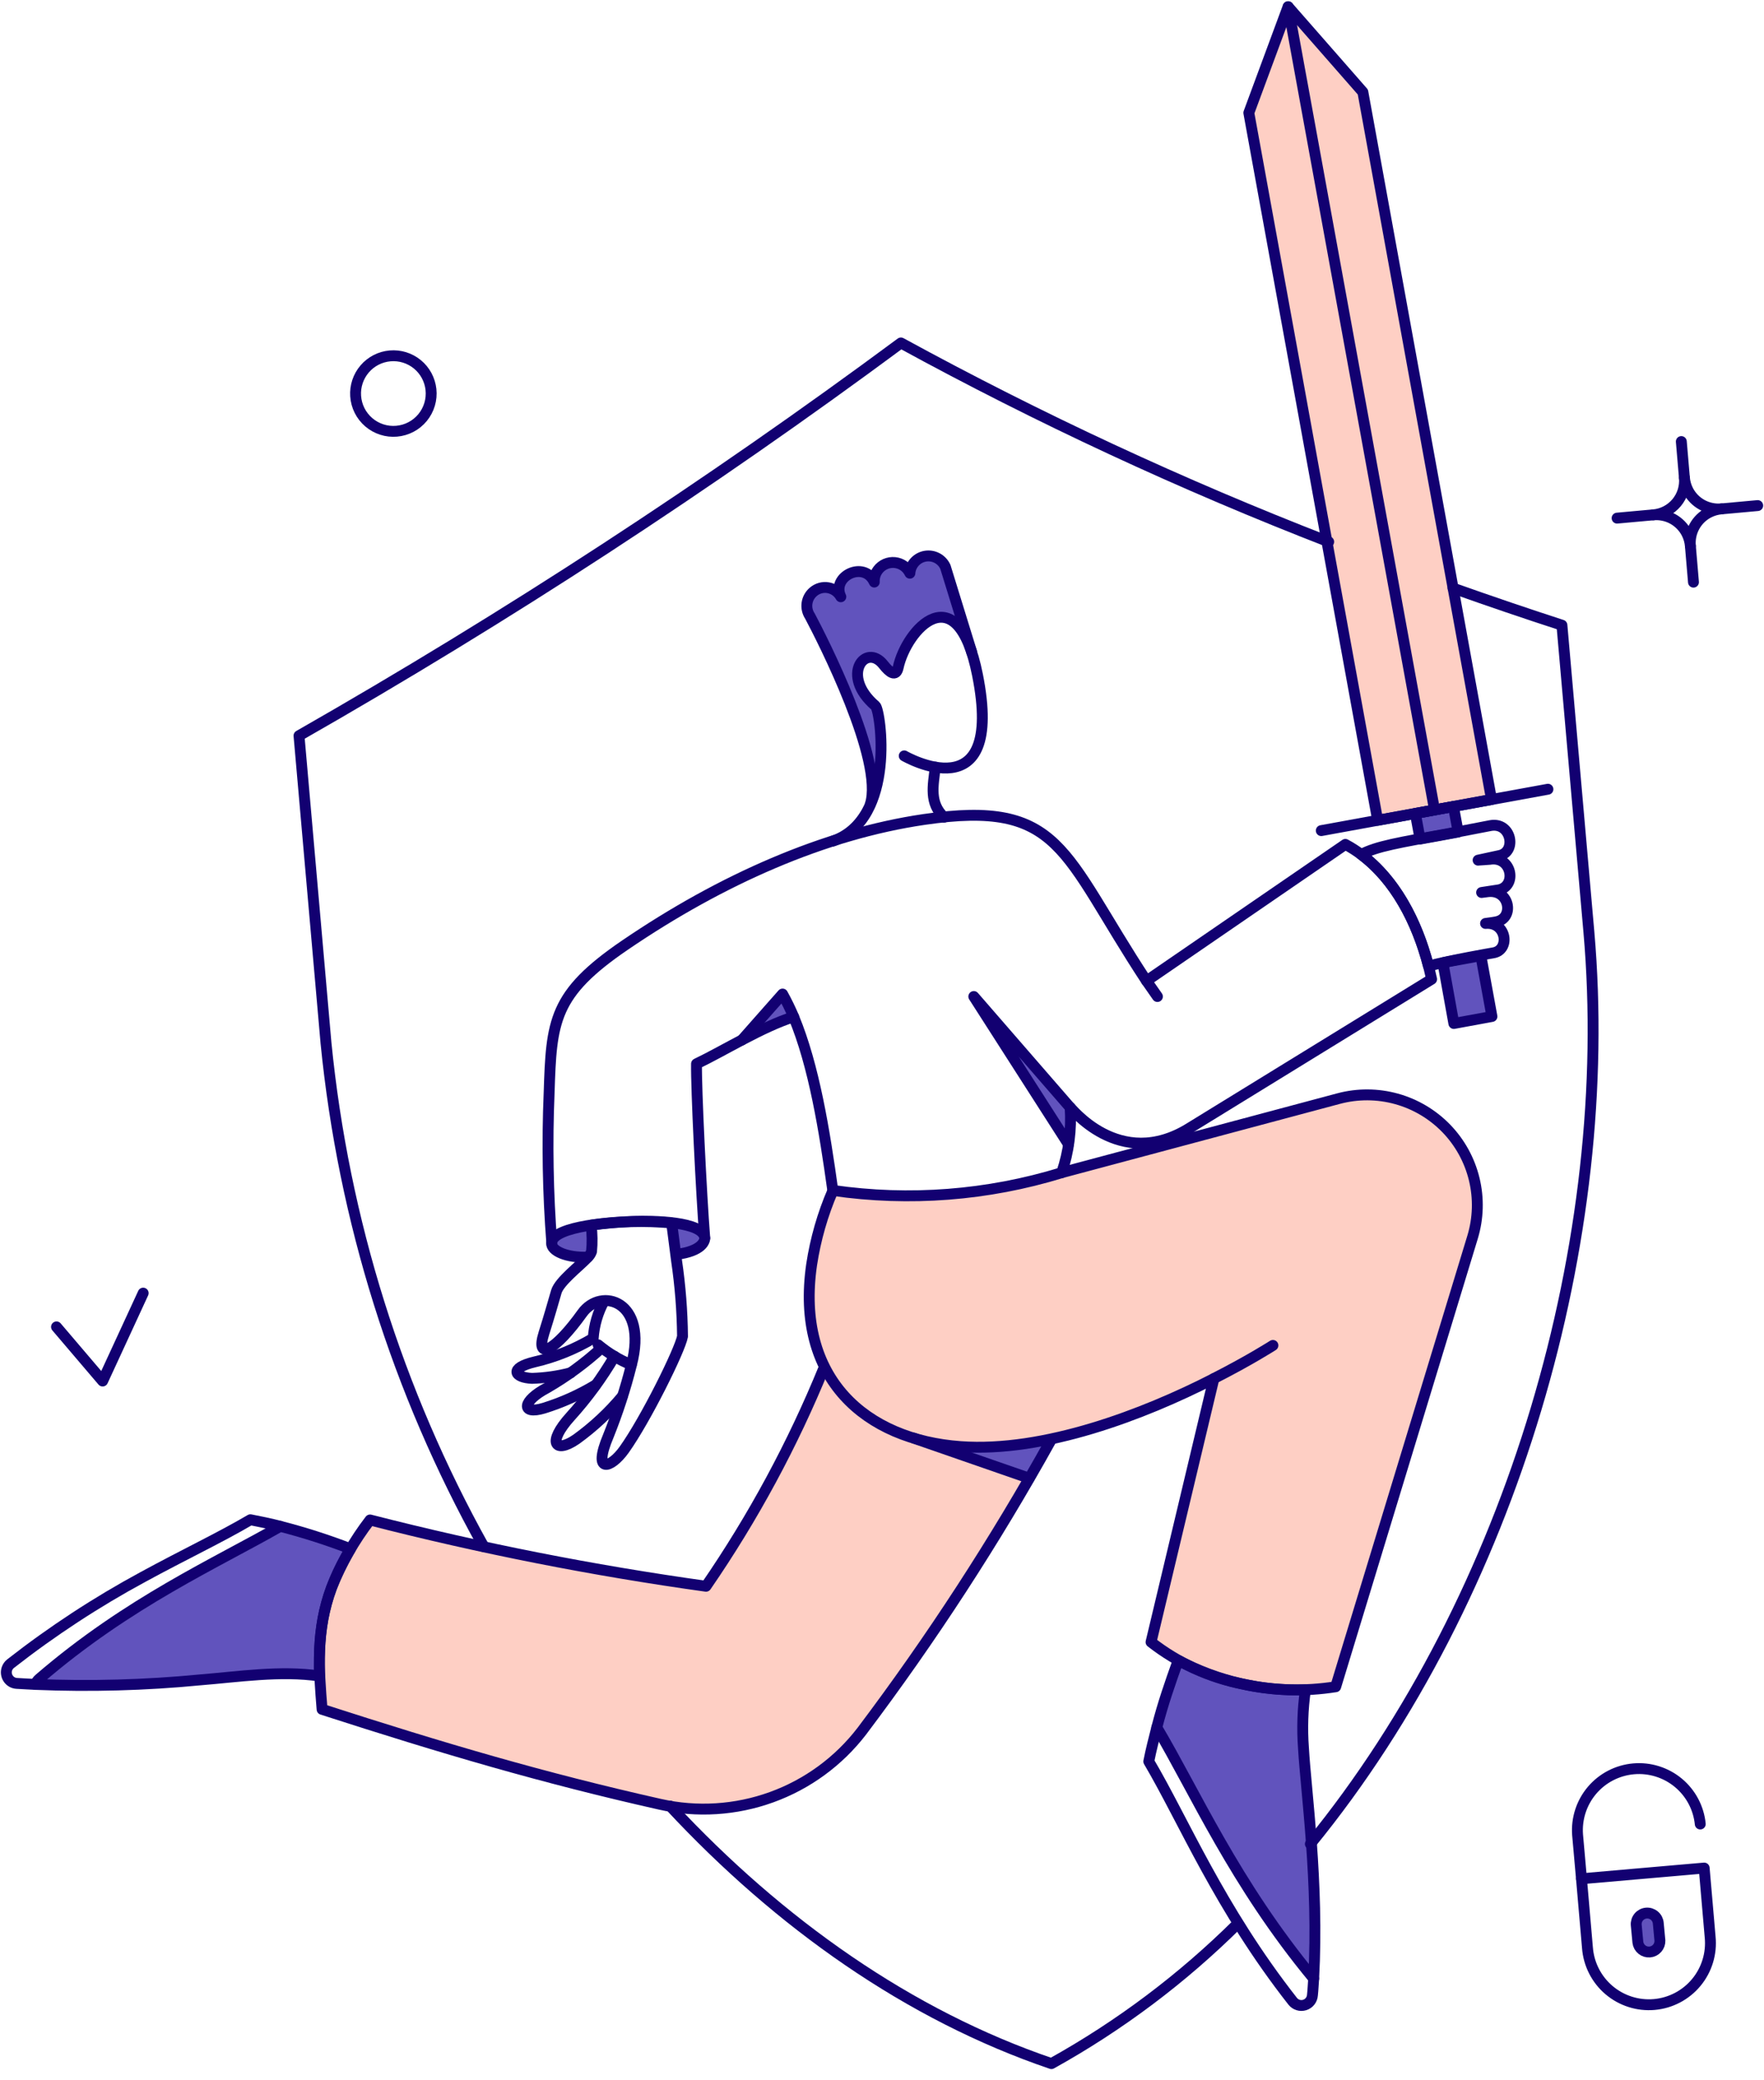 <svg width="162" height="191" viewBox="0 0 162 191" fill="none" xmlns="http://www.w3.org/2000/svg">
<g clip-path="url(#clip0_120_2)">
<path d="M122.968 100.879L97.522 107.685C90.719 109.767 83.541 110.322 76.5 109.311C74.433 114.403 73.239 120.771 75.781 125.664V125.683C72.805 132.689 69.151 139.387 64.873 145.682C54.483 144.233 44.182 142.201 34.02 139.595C30.351 144.861 28.656 148.181 29.596 156.988C40.769 160.579 49.919 163.283 60.619 165.684C64.028 166.452 67.586 166.229 70.872 165.041C74.158 163.852 77.036 161.749 79.165 158.979C84.723 151.542 89.836 143.784 94.478 135.744L84.483 132.234C93.187 134.607 104.356 130.225 111.477 126.59V126.609L105.706 150.788C110.218 154.437 117.099 155.816 122.664 154.89L135.235 113.598C135.759 111.874 135.813 110.042 135.392 108.29C134.97 106.538 134.089 104.931 132.838 103.635C131.587 102.338 130.013 101.399 128.278 100.915C126.543 100.43 124.71 100.418 122.968 100.879Z" fill="#FECFC4"/>
<path d="M132.061 74.318L136.977 73.429L125.161 8.453L118.639 0.475L132.061 74.318Z" fill="#FECFC4"/>
<path d="M117.996 0.588L114.688 10.362L126.522 75.339L131.419 74.45L117.996 0.588Z" fill="#FECFC4"/>
<path d="M64.722 113.716C64.665 113.149 63.777 112.544 61.716 112.279L62.094 115.209C63.663 115.02 64.781 114.378 64.722 113.716Z" fill="#6153BD"/>
<path d="M54.304 112.506C51.717 112.904 50.682 113.564 50.657 114.17C50.625 114.888 52.036 115.531 53.984 115.455C54.148 115.313 54.272 115.131 54.343 114.926C54.433 114.121 54.419 113.308 54.304 112.506Z" fill="#6153BD"/>
<path d="M32.186 142.244C30.082 141.426 27.929 140.737 25.74 140.183C19.917 143.529 11.81 147.111 3.602 154.192C3.441 154.325 3.323 154.502 3.262 154.702C8.294 154.91 13.335 154.771 18.348 154.286C21.883 154.003 25.796 153.398 29.332 153.927C29.239 149.526 29.735 146.36 32.186 142.244Z" fill="#6153BD"/>
<path d="M120.227 166.441C119.928 162.811 119.301 158.766 119.906 155.197C115.842 155.331 111.814 154.399 108.222 152.494C107.456 154.513 106.793 156.57 106.237 158.657C109.754 164.574 113.383 172.949 120.642 181.72C120.852 176.624 120.712 171.518 120.227 166.441Z" fill="#6153BD"/>
<path d="M86.803 52.067C86.658 51.717 86.398 51.428 86.066 51.246C85.734 51.064 85.35 51.001 84.978 51.068C84.605 51.134 84.266 51.325 84.017 51.61C83.768 51.895 83.624 52.256 83.608 52.634C83.57 52.634 83.551 52.653 83.513 52.653C83.354 52.293 83.073 52.001 82.72 51.827C82.366 51.654 81.963 51.611 81.581 51.706C81.199 51.8 80.862 52.027 80.631 52.346C80.4 52.665 80.289 53.056 80.318 53.449C80.299 53.449 80.281 53.468 80.262 53.468C80.073 53.081 79.742 52.782 79.339 52.634C78.935 52.486 78.489 52.501 78.096 52.674C77.702 52.847 77.391 53.166 77.227 53.564C77.064 53.962 77.061 54.408 77.219 54.808C77.046 54.494 76.775 54.244 76.448 54.098C76.12 53.951 75.754 53.915 75.404 53.995C75.139 54.06 74.894 54.187 74.69 54.367C74.485 54.547 74.327 54.773 74.228 55.027C74.13 55.281 74.094 55.555 74.125 55.826C74.155 56.097 74.25 56.356 74.402 56.582C75.518 58.681 81.227 69.872 79.941 73.895C81.567 70.228 80.737 65.104 80.395 64.821C77.068 62.06 79.525 58.979 81.132 61.04C81.907 62.023 82.267 61.985 82.475 61.361C83.136 58.147 87.125 53.459 89.241 59.905C86.527 51.153 86.958 52.533 86.803 52.067Z" fill="#6153BD"/>
<path d="M72.87 93.393C71.239 93.967 69.658 94.675 68.144 95.51L71.868 91.295C72.239 91.975 72.574 92.676 72.87 93.393Z" fill="#6153BD"/>
<path d="M98.127 105.095L89.431 91.503L98.278 101.692C98.352 102.829 98.301 103.97 98.127 105.095Z" fill="#6153BD"/>
<path d="M96.539 132.148C95.858 133.342 95.178 134.53 94.459 135.74L83.57 131.921C87.446 133.302 92.21 133.075 96.539 132.148Z" fill="#6153BD"/>
<path d="M133.517 93.998L137.015 93.355L135.994 87.759C134.973 87.986 133.763 88.157 132.511 88.421L133.517 93.998Z" fill="#6153BD"/>
<path d="M133.914 76.416L133.479 74.072L129.982 74.715L130.417 77.059C131.048 76.946 133.542 76.493 133.914 76.416Z" fill="#6153BD"/>
<path d="M150.418 178.39C150.451 178.65 150.583 178.887 150.787 179.052C150.991 179.217 151.25 179.296 151.511 179.274C151.772 179.253 152.015 179.131 152.188 178.934C152.361 178.737 152.452 178.482 152.441 178.22L152.29 176.628C152.267 176.36 152.139 176.111 151.933 175.938C151.728 175.764 151.462 175.679 151.193 175.701C150.925 175.724 150.677 175.852 150.503 176.058C150.329 176.263 150.244 176.53 150.267 176.798L150.418 178.39Z" fill="#6153BD"/>
<path d="M113.667 176.67C108.58 181.719 102.823 186.045 96.558 189.525C83.495 185.082 71.583 176.67 61.546 165.875" stroke="#120071" stroke-linecap="round" stroke-linejoin="round"/>
<path d="M122.023 49.76C108.545 44.532 95.423 38.432 82.738 31.498C65.041 44.603 46.583 56.648 27.46 67.569L29.937 95.775C31.549 112.032 36.485 127.784 44.437 142.055" stroke="#120071" stroke-linecap="round" stroke-linejoin="round"/>
<path d="M120.34 169.353C139.037 146.459 148.376 113.659 145.919 85.604L143.442 57.417C140.093 56.329 136.759 55.194 133.441 54.014" stroke="#120071" stroke-linecap="round" stroke-linejoin="round"/>
<path d="M76.481 77.248C82.341 75.225 80.872 65.238 80.394 64.828C77.103 62.006 79.518 58.99 81.131 61.047C81.695 61.767 82.29 62.213 82.484 61.314C83.24 57.817 87.906 52.626 89.771 61.992C92.319 74.792 83.041 69.421 83.041 69.421" stroke="#120071" stroke-linecap="round" stroke-linejoin="round"/>
<path d="M53.984 115.455C52.037 115.531 50.625 114.887 50.657 114.17C50.729 112.532 56.673 112.22 58.29 112.171C59.86 112.123 64.62 112.148 64.722 113.716C64.722 113.935 64.54 114.91 62.094 115.208" stroke="#120071" stroke-linecap="round" stroke-linejoin="round"/>
<path d="M62.132 115.777C62.473 118.08 62.656 120.404 62.68 122.734C62.453 124 59.297 130.369 57.33 133.131C56.08 134.889 54.382 135.401 55.874 131.865C56.728 129.742 57.436 127.563 57.992 125.343C59.544 119.444 55.193 118.196 53.473 120.597C51.007 124.043 49.124 125.059 49.957 122.431C50.466 120.824 50.732 119.86 51.091 118.631C51.37 117.685 53.228 116.278 53.959 115.492C54.123 115.342 54.248 115.154 54.324 114.945C54.404 114.14 54.392 113.328 54.286 112.525C56.733 112.162 59.215 112.092 61.678 112.317C61.678 112.317 61.803 113.182 62.132 115.777Z" stroke="#120071" stroke-linecap="round" stroke-linejoin="round"/>
<path d="M57.16 128.233C55.919 129.722 54.496 131.049 52.925 132.184C50.977 133.525 50.205 132.508 52.396 130.086C53.931 128.39 55.286 126.54 56.441 124.565" stroke="#120071" stroke-linecap="round" stroke-linejoin="round"/>
<path d="M54.931 123.509C55.846 124.272 56.872 124.891 57.975 125.343" stroke="#120071" stroke-linecap="round" stroke-linejoin="round"/>
<path d="M54.702 127.195C53.212 128.094 51.618 128.81 49.956 129.327C47.802 129.973 47.966 128.659 50.221 127.475C52.024 126.432 53.71 125.198 55.249 123.793" stroke="#120071" stroke-linecap="round" stroke-linejoin="round"/>
<path d="M52.415 126.08C51.253 126.384 50.061 126.555 48.861 126.59C47.235 126.527 46.706 125.649 49.106 125.078C51 124.638 52.813 123.904 54.479 122.904C54.562 121.704 54.903 120.537 55.481 119.482" stroke="#120071" stroke-linecap="round" stroke-linejoin="round"/>
<path d="M68.144 95.51L71.868 91.295C72.245 91.972 72.584 92.67 72.887 93.384" stroke="#120071" stroke-linecap="round" stroke-linejoin="round"/>
<path d="M98.127 105.095L89.431 91.522L98.278 101.711" stroke="#120071" stroke-linecap="round" stroke-linejoin="round"/>
<path d="M64.722 113.716C64.4 109.576 63.926 99.896 63.966 97.703C66.453 96.516 69.995 94.296 72.887 93.388C74.76 97.888 75.724 103.882 76.481 109.33C83.522 110.35 90.702 109.795 97.503 107.704C98.155 105.777 98.418 103.74 98.278 101.711C98.179 101.47 102.733 107.688 109.281 103.583L131.475 89.933C130.36 84.716 127.827 79.838 123.554 77.551L105.292 90.088C97.503 78.253 97.502 73.409 84.856 75.262C75.742 76.6 66.277 80.752 57.406 86.794C50.792 91.299 50.64 93.77 50.43 100.368C50.237 104.969 50.319 109.577 50.675 114.169" stroke="#120071" stroke-linecap="round" stroke-linejoin="round"/>
<path d="M116.9 123.565C116.9 123.565 114.782 124.927 111.474 126.609" stroke="#120071" stroke-linecap="round" stroke-linejoin="round"/>
<path d="M96.522 132.262C91.358 141.564 85.552 150.496 79.148 158.993C77.019 161.765 74.142 163.869 70.856 165.058C67.57 166.247 64.012 166.472 60.602 165.705C49.903 163.298 40.752 160.6 29.579 156.99C29.281 153.279 28.982 149.754 30.455 145.798C31.34 143.578 32.527 141.491 33.984 139.597C44.146 142.203 54.447 144.235 64.837 145.684C69.166 139.394 72.805 132.656 75.689 125.585" stroke="#120071" stroke-linecap="round" stroke-linejoin="round"/>
<path d="M85.894 70.454C85.685 72.207 85.331 73.738 86.69 75.055" stroke="#120071" stroke-linecap="round" stroke-linejoin="round"/>
<path d="M3.262 154.7C2.695 154.662 2.09 154.647 1.522 154.605C1.369 154.594 1.221 154.548 1.088 154.472C0.955 154.395 0.841 154.289 0.756 154.161C0.67 154.034 0.614 153.889 0.592 153.737C0.57 153.585 0.583 153.43 0.63 153.284C0.693 153.089 0.812 152.917 0.974 152.791C4.796 149.802 8.862 147.139 13.13 144.831C16.896 142.777 20.276 141.182 22.998 139.575C23.925 139.764 24.832 139.934 25.74 140.18" stroke="#120071" stroke-linecap="round" stroke-linejoin="round"/>
<path d="M32.186 142.244C29.748 146.336 29.237 149.499 29.332 153.927C25.796 153.398 21.883 154.002 18.348 154.286C13.335 154.77 8.294 154.908 3.262 154.7C3.323 154.5 3.441 154.323 3.602 154.19C11.815 147.108 19.92 143.527 25.74 140.181C27.927 140.742 30.08 141.431 32.186 142.244Z" stroke="#120071" stroke-linecap="round" stroke-linejoin="round"/>
<path d="M120.642 181.716C120.605 182.222 120.585 182.744 120.529 183.249C120.513 183.453 120.436 183.647 120.308 183.807C120.179 183.967 120.006 184.084 119.81 184.144C119.613 184.203 119.404 184.202 119.208 184.14C119.013 184.077 118.841 183.958 118.714 183.797C111.99 175.225 108.714 167.217 105.5 161.772C105.708 160.714 105.973 159.693 106.237 158.653" stroke="#120071" stroke-linecap="round" stroke-linejoin="round"/>
<path d="M119.706 160.54C119.573 158.756 119.634 156.964 119.887 155.194C115.823 155.327 111.795 154.395 108.203 152.49C107.44 154.627 106.81 156.429 106.237 158.653C109.754 164.57 113.382 172.944 120.642 181.716C121.13 172.986 119.919 164.352 119.706 160.54Z" stroke="#120071" stroke-linecap="round" stroke-linejoin="round"/>
<path d="M121.342 76.284L142.157 72.484" stroke="#120071" stroke-linecap="round" stroke-linejoin="round"/>
<path d="M5.19 121.864L9.425 126.836L13.149 118.764" stroke="#120071" stroke-linecap="round" stroke-linejoin="round"/>
<path d="M157.054 177.898L156.506 171.565L145.238 172.548L145.786 178.881C145.842 179.628 146.045 180.357 146.385 181.024C146.724 181.692 147.192 182.286 147.763 182.771C148.333 183.256 148.994 183.623 149.708 183.851C150.421 184.079 151.173 184.163 151.919 184.098C152.665 184.033 153.39 183.82 154.053 183.472C154.717 183.124 155.304 182.648 155.782 182.071C156.26 181.495 156.618 180.829 156.836 180.113C157.055 179.396 157.129 178.644 157.054 177.898Z" stroke="#120071" stroke-linecap="round" stroke-linejoin="round"/>
<path d="M145.238 172.548L144.879 168.503C144.77 167.02 145.248 165.553 146.211 164.42C147.175 163.288 148.546 162.582 150.027 162.452C151.508 162.323 152.981 162.782 154.127 163.73C155.272 164.678 155.998 166.04 156.146 167.52" stroke="#120071" stroke-linecap="round" stroke-linejoin="round"/>
<path d="M150.418 178.39C150.451 178.65 150.583 178.887 150.787 179.052C150.991 179.217 151.25 179.296 151.511 179.274C151.772 179.253 152.015 179.131 152.188 178.934C152.361 178.737 152.452 178.482 152.441 178.22L152.29 176.628C152.267 176.36 152.139 176.111 151.933 175.938C151.728 175.764 151.462 175.679 151.193 175.701C150.925 175.724 150.677 175.852 150.503 176.058C150.329 176.263 150.244 176.53 150.267 176.798L150.418 178.39Z" stroke="#120071" stroke-linecap="round" stroke-linejoin="round"/>
<path d="M39.578 35.771C39.628 36.23 39.585 36.695 39.453 37.137C39.321 37.58 39.102 37.992 38.809 38.349C38.515 38.706 38.154 39.001 37.745 39.216C37.336 39.431 36.889 39.563 36.428 39.603C35.968 39.644 35.504 39.592 35.065 39.45C34.625 39.309 34.217 39.082 33.866 38.781C33.516 38.48 33.228 38.113 33.021 37.7C32.814 37.287 32.692 36.837 32.661 36.376C32.6 35.469 32.898 34.575 33.489 33.885C34.08 33.195 34.918 32.764 35.823 32.685C36.728 32.605 37.629 32.884 38.331 33.461C39.033 34.038 39.48 34.867 39.578 35.771Z" stroke="#120071" stroke-linecap="round" stroke-linejoin="round"/>
<path d="M136.428 84.81C138.376 84.64 138.717 87.268 137.125 87.514C136.993 87.534 133.212 88.194 131.189 88.724C130.111 84.583 128.104 80.802 125.007 78.475C126.463 77.719 128.277 77.416 133.438 76.485C134.176 76.353 136.179 75.952 136.879 75.823C138.787 75.473 139.308 78.183 137.749 78.565C137.58 78.606 135.934 78.963 135.745 78.999C135.839 78.981 136.708 78.941 136.804 78.924C138.837 78.57 139.337 81.344 137.673 81.722L136.066 81.968C136.18 81.949 136.539 81.911 136.652 81.892C138.656 81.665 139.085 84.303 137.448 84.652C137.203 84.712 136.693 84.772 136.428 84.81Z" stroke="#120071" stroke-linecap="round" stroke-linejoin="round"/>
<path d="M89.242 59.912L86.822 52.067C86.666 51.719 86.399 51.434 86.063 51.256C85.727 51.078 85.341 51.017 84.966 51.083C84.591 51.149 84.249 51.339 83.995 51.622C83.74 51.904 83.587 52.264 83.56 52.644C83.434 52.375 83.24 52.144 82.997 51.973C82.755 51.801 82.472 51.696 82.177 51.666C81.882 51.636 81.584 51.684 81.312 51.803C81.04 51.923 80.804 52.111 80.627 52.348C80.389 52.668 80.27 53.059 80.29 53.457C79.367 51.447 76.31 52.916 77.218 54.808C77.099 54.592 76.933 54.405 76.732 54.261C76.531 54.117 76.3 54.021 76.057 53.978C75.814 53.935 75.564 53.947 75.326 54.014C75.088 54.081 74.868 54.2 74.683 54.362C74.37 54.632 74.167 55.006 74.112 55.415C74.057 55.824 74.153 56.239 74.382 56.582C75.498 58.681 81.207 69.853 79.921 73.88" stroke="#120071" stroke-linecap="round" stroke-linejoin="round"/>
<path d="M154.407 40.554L154.691 43.881" stroke="#120071" stroke-linecap="round" stroke-linejoin="round"/>
<path d="M151.836 47.284L148.509 47.586" stroke="#120071" stroke-linecap="round" stroke-linejoin="round"/>
<path d="M161.421 46.433L158.094 46.736" stroke="#120071" stroke-linecap="round" stroke-linejoin="round"/>
<path d="M155.523 53.466L155.239 50.138" stroke="#120071" stroke-linecap="round" stroke-linejoin="round"/>
<path d="M158.094 46.736C157.475 46.791 156.853 46.66 156.308 46.362C155.763 46.063 155.32 45.609 155.033 45.058C154.843 44.692 154.727 44.292 154.691 43.881C154.727 44.292 154.682 44.706 154.558 45.099C154.434 45.493 154.234 45.858 153.969 46.174C153.703 46.49 153.379 46.751 153.013 46.941C152.647 47.132 152.247 47.248 151.836 47.284C152.455 47.23 153.076 47.36 153.621 47.659C154.165 47.957 154.609 48.411 154.897 48.961C155.087 49.328 155.203 49.727 155.239 50.138C155.184 49.52 155.314 48.898 155.613 48.353C155.911 47.808 156.365 47.364 156.917 47.078C157.283 46.888 157.683 46.771 158.094 46.736Z" stroke="#120071" stroke-linecap="round" stroke-linejoin="round"/>
<path d="M94.516 135.76L83.911 132.081" stroke="#120071" stroke-linecap="round" stroke-linejoin="round"/>
<path d="M97.484 107.704L122.93 100.898C124.674 100.432 126.511 100.441 128.251 100.923C129.99 101.405 131.569 102.344 132.825 103.641C134.08 104.939 134.965 106.548 135.389 108.303C135.814 110.058 135.761 111.894 135.237 113.621L122.666 154.914C119.836 155.365 116.948 155.282 114.148 154.671C111.071 154.064 108.18 152.742 105.708 150.812L111.479 126.613C104.996 129.934 95.867 133.41 88.219 132.859C79.472 132.228 73.019 126.606 74.538 116.143C74.894 113.806 75.548 111.525 76.486 109.356" stroke="#120071" stroke-linecap="round" stroke-linejoin="round"/>
<path d="M105.292 90.085L106.294 91.522" stroke="#120071" stroke-linecap="round" stroke-linejoin="round"/>
<path d="M114.688 10.362L118.295 0.614L125.161 8.453L136.977 73.429L126.522 75.339L114.688 10.362Z" stroke="#120071" stroke-linejoin="round"/>
<path d="M118.302 0.621L131.727 74.292" stroke="#120071" stroke-linecap="round"/>
<path d="M133.517 93.998L137.015 93.355L135.994 87.759C134.973 87.986 133.763 88.157 132.511 88.421L133.517 93.998Z" stroke="#120071" stroke-linejoin="round"/>
<path d="M133.914 76.416L133.479 74.072L129.982 74.715L130.417 77.059C131.048 76.946 133.542 76.493 133.914 76.416Z" stroke="#120071" stroke-linejoin="round"/>
</g>
<defs>
<clipPath id="clip0_120_2">
<rect width="162" height="191" fill="white"/>
</clipPath>
</defs>
</svg>

